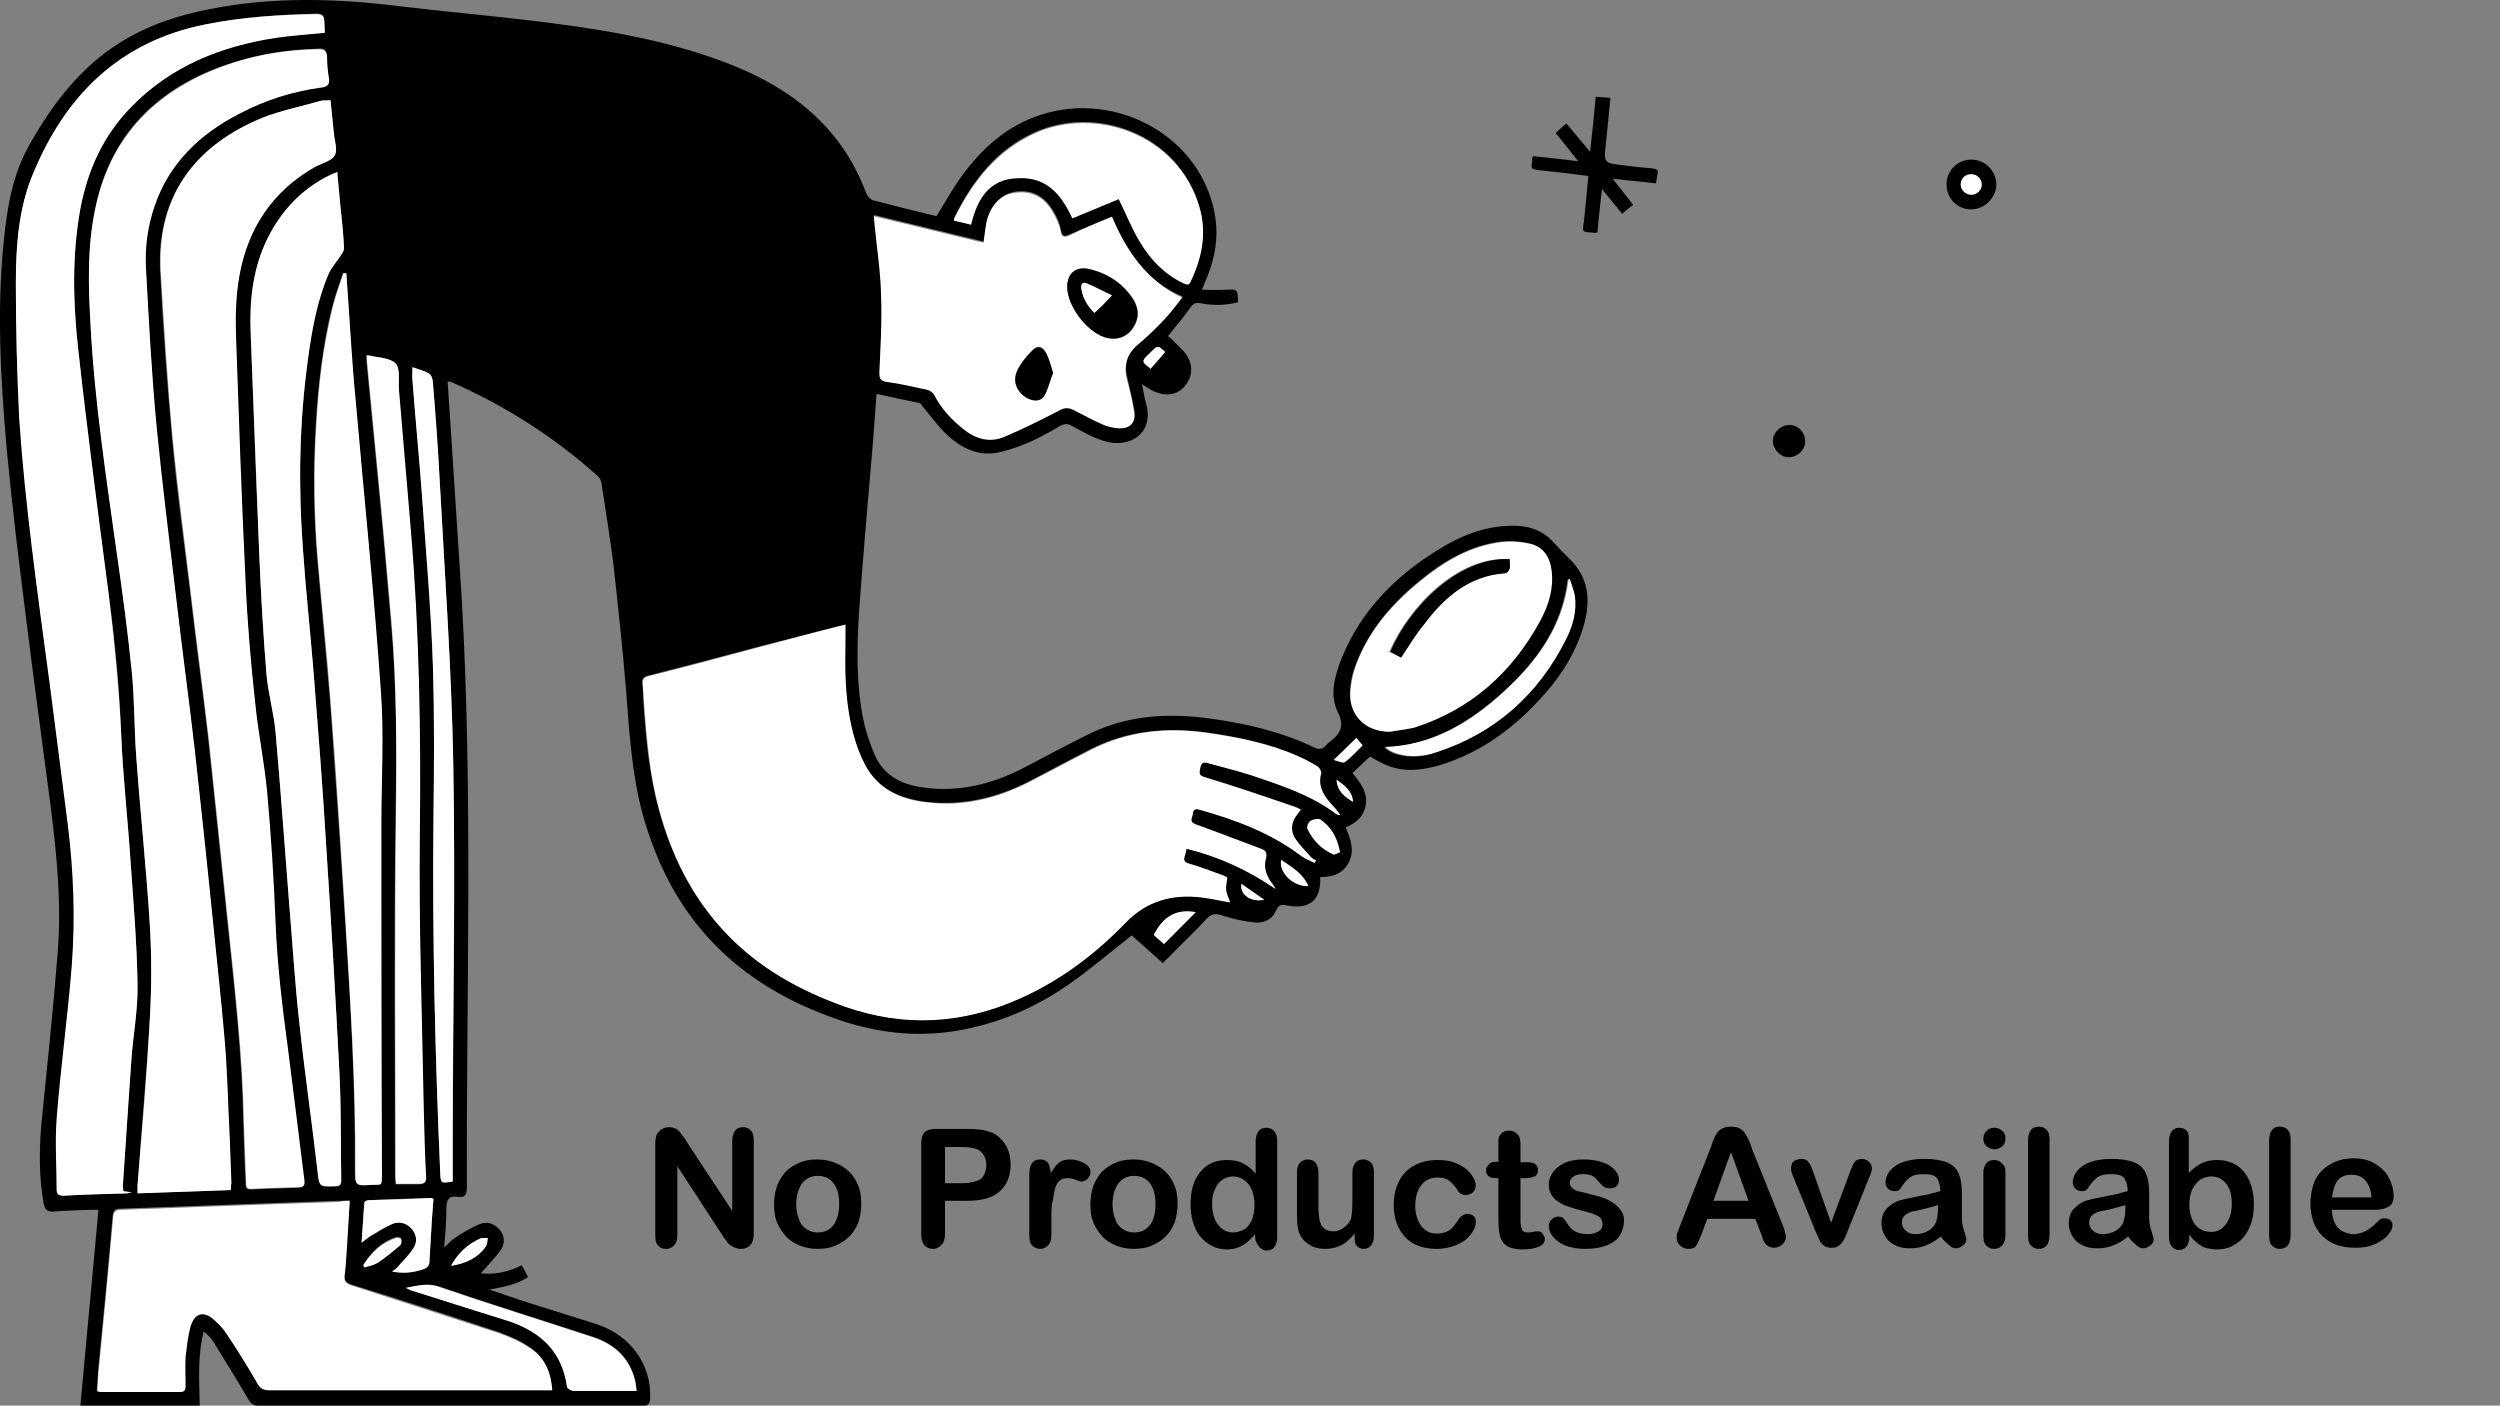 <?xml version="1.0" encoding="utf-8"?>
<!-- Generator: Adobe Illustrator 26.3.1, SVG Export Plug-In . SVG Version: 6.00 Build 0)  -->
<svg version="1.1" id="Layer_1" xmlns="http://www.w3.org/2000/svg" xmlns:xlink="http://www.w3.org/1999/xlink" x="0px" y="0px"
	 viewBox="0 0 441.8 248.4" style="enable-background:new 0 0 441.8 248.4;" xml:space="preserve">
<rect x="0" y="0" width="441.8" height="248.4" fill="#808080" stroke="none"/>
<style type="text/css">
	.st0{fill:#FFFFFF;}
</style>
<g id="a">
</g>
<g id="b">
	<g id="c">
		<g>
			<g>
				<path d="M79.1,67.4c0.2,3.1,0.4,6.1,0.6,9c0.6,9.8,1.3,19.6,1.9,29.5c2,34.6,0.8,69.3,0.9,104c0,1.4-0.5,1.8-1.7,1.6
					c-1.3-0.2-1.9,0.4-1.9,1.8c0,2.3-0.2,4.6-0.4,7.2c0.8-0.8,1.3-1.4,2-1.8c1.3-0.9,2.7-1.7,4.1-2.3c1.3-0.6,2.6-0.3,3.6,0.8
					s1.1,2.5,0.3,3.7c-1,1.4-2.3,2.7-3.5,4.1c2.4,0.3,4.8-0.2,7.2-1.4c0.4,0.7,0.8,1.4,1.1,2.1c-2.1,1.4-4.4,1.7-6.8,2.2
					c1.8,0.6,3.5,1.2,5.3,1.8c4.6,1.5,9.3,2.9,13.9,4.4c5.8,2,9.4,7.1,9.2,12.9c0,1.1-0.4,1.5-1.6,1.5c-17.4,0-34.8,0-52.2,0
					c-5.2,0-10.3-0.1-15.5-0.1c-0.9,0-1.3-0.4-1.7-1.1c-2-3.4-4.1-6.8-6.2-10.2c-0.4-0.7-1-1.2-1.7-1.8c-1.1,4.3-0.8,8.7-0.7,13.1
					H14.2c1.1-11.5,2.1-23,3.2-34.6c-0.5,0-1,0-1.4,0c-2.1,0.1-4.3,0.1-6.4,0.3c-1.2,0.1-1.7-0.3-1.9-1.5c-0.8-4.6-0.8-9.2-0.4-13.8
					c1-10.2,2.1-20.3,2.9-30.5c0.7-8.8-0.2-17.5-1.3-26.2c-1.5-11.5-3.1-23-4.5-34.5c-1.2-9.3-2.3-18.7-3.2-28.1
					C0.1,67-0.6,54.6,0.7,42.2c0.6-5.8,1.6-11.6,4.6-16.8c4-7,8.8-13.4,15.8-17.8c4.9-3.1,10.3-4.9,16-6c11.1-2.2,22.3-1.9,33.5-0.5
					c7.6,0.9,15.3,1.6,23,2.5C105.3,5,117,6.8,128.1,11c7.9,3,14.9,7.2,20.1,14.1c2.1,2.8,3.7,5.9,4.9,9.1c0.2,0.5,0.8,1.1,1.2,1.2
					c3.8,1,7.5,1.9,11.2,2.8c1.5-2.4,2.8-4.8,4.4-7c3.6-5,8.1-9,14-10.9c13.4-4.4,28.8,3.9,30.9,18.3c0.5,3.5-0.1,6.9-1.4,10.2
					c-0.3,0.7-0.6,1.4-1,2.4c1.5,0,2.8,0.1,4.1,0c2.2-0.1,2.2-0.2,2.3,2.2c-2.2,0.6-4.4,0.6-6.6,0.2c-0.8-0.2-1.3,0-1.8,0.7
					c-1.2,1.7-2.6,3.4-4,5.1c0.3,0.2,0.6,0.5,0.9,0.8c0.8,0.8,1.6,1.5,2.3,2.4c1.3,1.9,1.2,3.9-0.2,5.6c-1.3,1.6-3.3,1.9-5.4,1
					c-0.7-0.3-1.3-0.8-2.2-1.3c0.3,1.2,0.4,2.3,0.7,3.3c1.6,5.3-2.8,8.2-7.5,6.7c-2-0.6-3.8-1.7-5.7-2.7c-0.7-0.4-1.3-0.3-2,0.1
					c-3.2,1.9-6.5,3.6-10.2,4.5c-4.1,1.1-7.3-0.6-10.1-3.3c-1.4-1.4-2.6-3.1-3.9-4.6c-0.2-0.3-0.4-0.7-0.7-0.7
					c-2.4-0.5-4.9-1-7.5-1.6c-0.2,2.9-0.4,5.6-0.6,8.2c-0.8,9.2-1.6,18.5-2.3,27.8c-0.5,6.5-0.8,13,0.2,19.5
					c0.4,2.8,1.2,5.5,2.3,8.1c1.5,3.6,4.4,5.3,8.2,5.9c6.4,1,12.3-0.4,18-3.3c4.1-2.1,8.2-4.4,12.4-6.4c6.7-3.1,13.7-3.4,20.9-2.4
					c6.5,0.9,12.8,2.4,18.7,5.3c0.3,0.1,0.8,0,1.1-0.1c0.4-0.3,0.8-0.8,1.2-1.1c1.8-1.4,2.7-2.7,1.4-5.3c-1.5-3.1-0.5-6.4,0.7-9.5
					c3.4-8.3,9.3-14.3,16.8-19c4.1-2.6,8.5-4.4,13.5-4.4c2.8,0,5.2,0.8,7.1,2.9c1,1.1,2,2.1,3,3.1c3.2,3.2,3.6,7,2.5,11.2
					c-1.3,4.8-3.8,8.9-7,12.5c-5.1,5.8-11,10.3-18.5,12.6c-3.1,0.9-6.2,1.3-9.3,0.1c-1-0.4-2-1-3.1-1.6c-1,0.9-2,1.9-3.1,2.9
					c1.3,1.6,2.6,3.2,2.4,5.3c-0.2,2.2-1.6,3.5-3.6,4.3c0.9,2.1,1.6,4.1,0.6,6.1c-1,2.1-2.9,2.7-5.1,2.7c0.2,4-1.8,5.8-5.9,5
					c-1-0.2-1.4-0.1-1.9,0.9c-0.7,1.7-2.3,2.3-3.9,2.1c-1.9-0.2-3.7-0.6-5.5-1.2c-1.2-0.4-2-0.4-2.9,0.6c-2.1,2.3-4.4,4.4-6.6,6.7
					c-0.3,0.3-0.7,0.6-1.1,1.1c-1.9-1.7-3.8-3.4-5.5-4.9c-3.7,2.9-7.2,5.9-10.9,8.5c-5.4,3.8-11.3,6.5-17.7,7.9
					c-8,1.8-15.8,1.1-23.5-1.6c-8.4-2.9-15.9-7.2-22-13.6c-6.1-6.4-9.9-14-12.3-22.5c-2-7.4-2.4-14.9-3-22.5
					c-0.6-7.3-1.4-14.6-2.2-21.8c-0.6-4.8-1.4-9.6-2.1-14.3c-0.1-0.5-0.3-1-0.7-1.3c-7.8-7-16.5-12.5-26.1-16.7
					C79.7,67.5,79.5,67.5,79.1,67.4L79.1,67.4z M149.4,110.4c-0.5,0.1-0.8,0.2-1.2,0.2c-4.5,1.2-9,2.4-13.5,3.5
					c-6.7,1.8-13.5,3.6-20.2,5.3c-0.8,0.2-1.1,0.6-1,1.4c0.1,1.1,0.2,2.1,0.2,3.2c0.4,6.4,1,12.8,2.7,19c2.2,8.1,5.8,15.4,11.6,21.6
					c5.9,6.3,13.2,10.4,21.2,13.2c10.6,3.8,20.9,3.1,31.1-1.5c7.1-3.2,13.2-7.9,18.6-13.4c3.8-3.8,8.2-5.1,13.3-4.4
					c1.8,0.2,3.5,0.6,5.1,0.9c-0.2-0.7-0.6-1.4-0.7-2.1s0.1-1.5,0.2-2.3c-0.4-0.2-0.7-0.4-1.1-0.5c-1.8-0.6-3.6-1.3-5.5-1.9
					c-1-0.3-1.2-0.6-0.9-1.5c0.1-0.4,0.2-0.8,0.3-1.2c5.8,1.4,11,3.7,15.7,7.1c-0.1-0.5-0.4-0.8-0.7-1.1c-1-1.2-1.5-2.7-1-4.2
					c0.3-1.1,0-1.5-0.9-1.8c-3.8-1.4-7.6-2.9-11.5-4.3c-1.3-0.5-0.5-1.2-0.5-1.9c0-0.8,0.5-0.9,1.2-0.7c6.4,1.8,12.6,4.1,18,8.2
					c0.7,0.5,1.5,0.8,2.3,1.2l0.3-0.4c-0.3-0.2-0.7-0.4-0.9-0.6c-0.9-1.1-2-2.1-2.8-3.3c-0.9-1.4-0.7-2.8,0.3-4.2
					c0.2-0.3,0.4-0.5,0.7-0.9c-0.4-0.2-0.7-0.4-1.1-0.5c-5.3-1.8-10.5-3.6-15.8-5.2c-1.1-0.3-1-0.7-0.9-1.6c0.2-1,0.6-1.1,1.5-0.9
					c2.5,0.7,5,1.3,7.5,2.1c5.3,1.7,10.6,3.4,15.1,6.9c0.2,0.1,0.5,0.2,0.7,0.2c-0.5-0.9-1.2-1.6-1.9-2.3c-1.2-1.5-2.1-3.1-1.5-5.2
					c0.1-0.3-0.3-0.9-0.6-1.1c-1.1-0.6-2.2-1.2-3.4-1.8c-5.2-2.3-10.7-3.4-16.3-4.2c-7.1-0.9-13.8-0.3-20.2,2.9
					c-3.8,1.9-7.4,3.9-11.1,5.8c-5.7,2.9-11.6,4.3-18.1,3.6c-4.7-0.6-8.6-2.3-10.9-6.6c-0.9-1.7-1.6-3.6-2.1-5.5
					c-1.3-4.9-1.5-9.9-1.4-14.9C149.4,113.5,149.4,112.1,149.4,110.4L149.4,110.4z M21.8,210.5c0-0.4-0.1-0.6-0.1-0.9
					c0.5-7.4,0.9-14.8,1.5-22.2c0.3-4.5,1.2-9,1.1-13.5c-0.1-7.1-0.7-14.2-1.2-21.3c-0.5-7.7-1.4-15.4-1.7-23.2
					c-0.3-8.2-1.1-16.4-2.2-24.5c-1.9-14.5-3.8-28.9-5.4-43.4c-0.9-8.2-1.1-16.5,0.4-24.7c1.3-6.9,4.1-13,9-18
					c7-7.2,15.8-10.6,25.5-12.2c2.9-0.4,5.8-0.6,8.7-0.9c0-0.7-0.1-1.4-0.1-2.1c0-0.9-0.4-1.2-1.4-1.2C49.3,2.6,42.8,3,36.4,4.3
					C21.1,7.3,11.6,17,5.8,30.8c-2.5,6-2.9,12.6-3,19.1c0,8,0.2,16.1,0.7,24.2c0.5,7.5,1.3,15,2.2,22.5c0.9,8.2,2.1,16.3,3.2,24.4
					c1.1,8.3,2.2,16.6,3.2,24.9c1.1,8.1,1.3,16.3,0.7,24.5c-0.7,9.2-1.9,18.3-2.7,27.4c-0.3,4.1,0,8.3,0,12.4c0,0.8,0.3,1.1,1.2,1.1
					c3.7-0.2,7.4-0.3,11-0.4c0.3,0,0.6-0.1,1.1-0.2C23.3,210.8,21.8,210.5,21.8,210.5z M40.8,210.3c0-0.5,0-0.9,0-1.3
					c-0.1-2.7-0.2-5.4-0.3-8.1c-0.3-5.8-0.4-11.6-0.9-17.4c-0.6-7.1-1.4-14.1-2.1-21.2c-1-10.1-2-20.2-3.2-30.2
					c-1-8.7-2.2-17.4-3.2-26.1c-1.2-10.2-2.6-20.4-3.5-30.6c-0.9-9.4-1.3-18.8-1.9-28.2c-0.2-3.7,0.3-7.3,1.5-10.9
					c2.6-7.8,8.1-12.9,15.2-16.5c4.5-2.2,9.2-3.8,14.1-4.4c1.2-0.2,1.8-0.5,1.5-1.9c-0.2-1.2-0.3-2.4-0.3-3.6c0-1.1-0.4-1.4-1.5-1.3
					c-6.9,0.2-13.5,1.5-19.8,4.2C25.8,17.5,19.1,25.4,16.8,37c-1.4,6.7-1.1,13.5-0.8,20.3c0.8,13.7,2.9,27.2,4.7,40.8
					c1,6.9,1.9,13.7,2.6,20.6c0.5,5.1,0.4,10.2,0.8,15.2c0.8,9.9,1.8,19.9,2.4,29.8c0.3,5.3,0.3,10.6,0,15.9
					c-0.6,10-1.5,20-2.2,29.9c0,0.4,0,0.8,0,1.3C29.8,210.7,35.2,210.5,40.8,210.3L40.8,210.3z M58.4,17.7c-0.7,0.1-1.3,0-1.8,0.2
					c-3.5,1-7,1.6-10.3,3C35,25.5,27.6,34.1,28.3,48c0.5,9.8,1.2,19.6,2.1,29.4c0.8,9.1,2.1,18.2,3.2,27.3c1,8.7,2.2,17.3,3.2,26
					c1.2,11.1,2.3,22.2,3.5,33.3c1.2,11.5,2.5,23,2.7,34.5c0.1,3.5,0.2,7,0.4,10.5c0,0.7,0,1.3,1,1.2c2.8-0.1,5.6-0.2,8.3-0.3
					c0.9,0,1.1-0.4,1-1.2c-1-7.7-1.8-15.5-2.9-23.2c-1-7.4-1.8-14.8-2.2-22.3c-0.4-7.8-0.8-15.6-1.5-23.3
					c-0.5-5.2-1.5-10.4-2.1-15.6c-0.7-7.1-1.3-14.2-1.7-21.4c-0.7-14.6-1.2-29.2-1.7-43.7c-0.1-3.4,0-7,0.6-10.3
					c1.5-8.5,5.9-15.1,13.5-19.4c1.2-0.7,2.9-1,3.4-2s0-2.6-0.2-4C58.8,21.6,58.6,19.7,58.4,17.7L58.4,17.7z M61.8,212.2
					c-0.8,0-1.3,0-1.9,0c-4.8,0.2-9.5,0.3-14.2,0.5c-8.1,0.3-16.2,0.6-24.4,0.9c-1,0-1.3,0.3-1.4,1.3c-0.8,9.2-1.7,18.4-2.6,27.6
					c-0.1,1.1-0.1,2.2-0.2,3.2c0.3,0.1,0.4,0.1,0.5,0.1c4.8,0,9.5,0,14.2,0c0.8,0,0.9-0.4,0.9-1.1c0-1.7-0.1-3.4,0-5.1
					c0.1-1.7,0.3-3.4,0.8-5.1c0.7-2.6,2.4-3.1,4.4-1.3c0.8,0.7,1.5,1.5,2.1,2.4c1.8,2.9,3.7,5.8,5.4,8.7c0.5,0.9,1,1.2,2.1,1.2
					c16.2,0,32.3,0,48.5,0c0.5,0,0.9,0,1.5,0c-0.2-3.1-1.3-5.6-3.7-7.3c-1.7-1.2-3.7-2.1-5.7-2.8c-8.6-2.9-17.3-5.7-26-8.4
					c-0.9-0.3-1.4-0.7-1.3-1.7c0.2-1.6,0.3-3.2,0.4-4.8C61.4,217.9,61.6,215.2,61.8,212.2L61.8,212.2z M196.5,38.3
					c-2.6,1.1-5,2-7.4,3.1c-0.9,0.4-1.4,0.5-1.6-0.8c-0.2-1.1-0.7-2.2-1.3-3.2c-1.6-2.8-3.9-4-6.9-3.5c-2.4,0.4-4.3,2.4-4.9,5.3
					c-0.2,1.1-0.3,2.2-0.5,3.5c-6.5-1.6-12.9-3.1-19.4-4.7c0,0.5,0.1,0.8,0.1,1c0.4,4.3,1.1,8.6,1.2,12.9c0.1,4.6-0.1,9.2-0.3,13.7
					c0,1,0.1,1.5,1.3,1.7c2.4,0.3,4.8,0.9,7.2,1.4c0.5,0.1,1,0.5,1.2,0.9c1.2,2.4,3,4.3,5.1,6c2.2,1.7,4.7,2.5,7.3,1.4
					c3.3-1.4,6.4-2.9,9.6-4.6c1-0.5,1.7-0.6,2.7-0.1c1.6,0.9,3.1,1.8,4.8,2.4c1.1,0.4,2.3,0.8,3.4,0.8c1.8,0,2.7-1.1,2.4-2.9
					s-0.8-3.7-1.2-5.5c-0.7-2.6-0.2-4.7,2-6.5c1.7-1.4,3.3-3,4.8-4.6c1-1.1,1.9-2.3,2.9-3.6C202.5,49.7,199.1,44.4,196.5,38.3
					L196.5,38.3z M59.6,30.4c-0.7,0.3-1.2,0.5-1.6,0.7c-4.8,2.5-8.3,6.2-10.7,11c-2.6,5.3-3.3,10.9-3,16.7
					c0.5,12.9,0.9,25.8,1.5,38.7c0.3,7.2,0.7,14.4,1.3,21.7c0.3,3.4,1.3,6.8,1.6,10.3c0.9,10.1,1.6,20.1,2.4,30.2
					c0.6,7,1,14.1,1.8,21.1c1,8.7,2.2,17.4,3.2,26.1c0.3,2.9,0.3,2.9,3.1,2.8c0.9,0,1.2-0.3,1.1-1.2c-0.1-6.2,0-12.3-0.3-18.5
					c-0.7-13.7-1.5-27.4-2.4-41.1c-0.6-10.1-1.4-20.1-2.2-30.2c-0.6-7.3-1.4-14.7-1.9-22c-0.8-11-0.6-22.1,0.9-33
					c0.7-5.2,1.6-10.4,3.7-15.3c0.5-1.2,1.5-2.2,2.2-3.3c0.2-0.4,0.6-0.8,0.5-1.2c-0.1-1.7-0.2-3.3-0.4-5
					C60.1,36.1,59.8,33.4,59.6,30.4L59.6,30.4z M61.2,48.3l-0.6-0.1c-0.6,2-1.4,4-1.9,6C57,61,56.2,68,55.8,75
					c-0.5,8.1-0.4,16.2,0.3,24.2c0.7,8.1,1.5,16.3,2.2,24.4c0.9,12.7,1.8,25.3,2.6,38c1,15,1.9,30,1.8,45c0,2.9,0,2.9,2.8,2.7
					c1.9-0.1,1.9,0.3,1.9-2c0-20.6-0.1-41.2-0.1-61.9c0-7.8,0.5-15.7-0.1-23.5C66,104.6,64.3,87.3,62.7,70c-0.2-2.9-0.5-5.8-0.7-8.7
					C61.8,57,61.5,52.6,61.2,48.3L61.2,48.3z M245.7,129.3c1.4-0.2,2.8-0.3,4.1-0.8c10-3.2,17.3-9.7,22.3-18.9
					c1.5-2.7,2.4-5.7,2-8.9c-0.3-2.4-1.5-4.2-3.9-4.7c-1.8-0.4-3.8-0.5-5.6-0.2c-5.2,0.8-9.7,3.5-13.7,6.8
					c-5.2,4.3-9.5,9.3-11.7,15.9c-0.3,1-0.5,2.1-0.6,3.1C238.1,126.3,241.3,129.3,245.7,129.3L245.7,129.3z M64.8,62.8
					c0,0.5,0,1,0,1.5c0.7,7.2,1.4,14.5,2.1,21.7c0.8,8.1,1.5,16.1,2.2,24.2c1,11.1,1,22.1,0.8,33.2c-0.3,21.5-0.1,43-0.1,64.6
					c0,0.4,0.1,0.9,0.1,1.3c1.5,0,2.8,0,4.1,0c1,0,1.2-0.4,1.2-1.3c-0.2-3.9-0.4-7.7-0.4-11.5c-0.3-16.4-0.8-32.9-0.7-49.3
					c0.2-17.9-0.1-35.7-1.6-53.5c-0.7-8.3-1.4-16.5-2.1-24.8c-0.1-1.6,0.2-3.7-0.6-4.6c-1-1-3.1-1-4.7-1.4
					C65.1,62.8,65,62.8,64.8,62.8L64.8,62.8z M171.6,39.7c1.1-4.5,3.2-8,8.3-8.4c5-0.3,7.7,2.9,9.6,7.1l8.2-3.4
					c1.3,2.6,2.3,5.2,3.7,7.5c1.9,3.2,4.4,5.8,7.8,7.4c0.5,0.2,0.9,0.4,1.2-0.3c2-4.2,2.8-8.4,1.6-13c-3.8-13.1-18.5-18.1-29.2-13.2
					c-6.7,3-10.9,8.5-14.1,14.9c-0.1,0.1,0,0.3-0.1,0.5L171.6,39.7L171.6,39.7z M80,208.8c0-2.7,0-5.4,0-8.1
					c0.1-21.9,0.5-43.8,0.1-65.7c-0.3-16.7-1.5-33.4-2.4-50.1c-0.3-5.8-0.8-11.5-1.2-17.3c0-0.6-0.3-1.3-0.7-1.6
					c-0.8-0.5-1.8-0.7-2.9-1.1c0,0.9-0.1,1.7,0,2.4c0.6,6.9,1.2,13.7,1.7,20.6c0.7,9.9,1.5,19.7,1.9,29.6c0.3,9.3,0.2,18.6,0.1,28
					c-0.2,20.6,0.3,41.2,1.2,61.9C77.9,209.2,77.9,209.2,80,208.8L80,208.8z M71.7,227.6c0.4,0.2,0.6,0.3,0.8,0.3
					c5.5,1.8,11,3.6,16.5,5.2c6.1,1.8,10.3,5.3,11.2,11.9c0,0.3,0.7,0.7,1.1,0.7c2.2,0.1,4.4,0,6.6,0c1.5,0,3,0,4.6,0
					c-0.1-0.8-0.1-1.4-0.3-1.9c-1-4-3.7-6.4-7.5-7.6c-9.1-3-18.2-5.8-27.2-8.9C75.5,226.7,73.8,227.2,71.7,227.6L71.7,227.6z
					 M277.4,102.3l-0.4,0.2c-1,8.3-5.5,14.5-11.5,19.9c-5.9,5.3-12.5,9.3-20.9,9.7c0.6,0.5,1.3,0.9,1.9,1.1c2.4,0.8,4.9,0.6,7.2-0.2
					c10.5-3.4,18-10.2,22.9-20c1.2-2.4,1.9-5,1.5-7.7C278.1,104.2,277.7,103.3,277.4,102.3L277.4,102.3z M76.6,211.9
					c-0.2-0.1-0.3-0.2-0.3-0.2c-3.7,0.1-7.4,0.2-11.2,0.4c-0.2,0-0.6,0.3-0.7,0.4c-0.2,2.2-0.3,4.4-0.5,7.1c0.7-0.5,1-0.8,1.3-1
					c1.4-0.8,2.7-1.6,4.1-2.3c1.2-0.5,2.5-0.2,3.4,0.8s1.2,2.3,0.4,3.4c-0.8,1.3-2,2.4-3,3.6c-0.2,0.2-0.6,0.4-0.8,0.6
					c1.9,0.4,3.7,0.2,5.5-0.4c0.8-0.3,1.1-0.7,1.1-1.5c0.1-2.4,0.3-4.7,0.4-7C76.4,214.4,76.5,213.1,76.6,211.9L76.6,211.9z
					 M236.8,150.6c-0.5-2.6-1.6-4.5-3.6-5.8c-0.4-0.2-1.3,0-1.7,0.3c-0.4,0.2-0.7,1.1-0.5,1.4c1,2,2.5,3.6,4.6,4.5
					C235.9,151.1,236.4,150.7,236.8,150.6z M211.3,161.2c-3.4-0.6-5.7,0.7-7.4,4.1l1.8,1.6L211.3,161.2z M64.2,223.5l0.2,0.3
					c0.8-0.3,1.7-0.4,2.3-0.8c1.4-0.9,2.7-2,4-3.1c0.2-0.2,0.2-0.7,0.2-1.1c0-0.1-0.6-0.3-0.9-0.2C67.3,219.5,65.6,221.3,64.2,223.5
					L64.2,223.5z M79.7,223.7c2.5-0.4,4.7-1.4,6.2-3.5c0.3-0.4,0.2-0.9,0.3-1.4c-0.5,0-1-0.1-1.4,0.1
					C82.6,219.9,80.9,221.5,79.7,223.7L79.7,223.7z M235.7,134.3c0.8,0.2,1.7,0.6,2,0.4c1.1-0.8,2.1-1.9,3.1-2.9l-1.1-1.3
					C238.4,131.7,237.3,132.9,235.7,134.3L235.7,134.3z M231.2,156.5c-1-2.2-2.9-3.3-4.8-4.6C226,154.3,228.6,156.7,231.2,156.5z
					 M205.9,62.2c-1.6-1.4-1.3-1.2-3.4,0.9c-1.2,1.2,0.5,1.6,0.8,2.1C204.2,64.3,205,63.3,205.9,62.2L205.9,62.2z M219.4,156.2
					c-0.3,1.8,1.8,3.3,4,2.8L219.4,156.2z M236.2,137.8c0.1,1.9,1.4,2.9,2.9,3.9C239,139.8,237.6,138.8,236.2,137.8z"/>
				<path d="M270.9,27.6c2.6,0.3,5.1,0.5,8,0.9c-1.4-1.8-2.6-3.3-4-5l1.9-1.7c1.3,1.6,2.6,3.1,4.2,5c0.4-3.4,0.7-6.4,1-9.7l2.6,0.2
					c-0.3,2.8-0.5,5.4-0.8,8c-0.4,3.5-0.4,3.5,3,3.9c1.6,0.2,3.1,0.4,4.7,0.5c1.6,0.2,1.6,0.2,1.3,1.8c0,0.2-0.1,0.5-0.2,0.9
					c-2.4-0.3-4.8-0.5-7.6-0.8c1.3,1.7,2.5,3.1,3.6,4.6c-0.7,0.5-1.3,1-1.9,1.6c-1.2-1.4-2.3-2.8-3.6-4.4c-0.3,2.7-0.6,5.2-0.8,7.7
					c-0.3,0-0.6,0.1-0.9,0c-1.8-0.1-1.8-0.1-1.5-1.9c0.3-2.6,0.5-5.3,0.8-8.1c-1.6-0.2-3.2-0.4-4.8-0.6c-1.2-0.1-2.5-0.3-3.7-0.4
					c-1.6-0.2-1.7-0.2-1.4-1.8C270.7,28.2,270.8,27.9,270.9,27.6L270.9,27.6z"/>
				<path d="M348.3,37c-2.4,0-4.4-2-4.3-4.5c0-2.4,2-4.3,4.4-4.3s4.4,2,4.4,4.5C352.7,35,350.7,37,348.3,37L348.3,37z M350.2,32.6
					c0-1-0.8-1.8-1.8-1.8s-1.9,0.8-1.9,1.8s0.9,1.9,1.9,1.8C349.4,34.4,350.2,33.6,350.2,32.6L350.2,32.6z"/>
				<path d="M319,78c0,1.6-1.4,2.8-2.9,2.8s-2.8-1.4-2.8-2.9s1.4-2.8,2.9-2.8C317.8,75.1,319,76.4,319,78L319,78z"/>
				<path class="st0" d="M149.4,110.4c0,1.6,0,3,0,4.4c-0.1,5,0.1,10,1.4,14.9c0.5,1.9,1.2,3.8,2.1,5.5c2.3,4.3,6.2,6.1,10.9,6.6
					c6.4,0.8,12.4-0.7,18.1-3.6c3.7-1.9,7.4-3.9,11.1-5.8c6.4-3.2,13.2-3.9,20.2-2.9c5.6,0.8,11.1,1.9,16.3,4.2
					c1.2,0.5,2.3,1.1,3.4,1.8c0.3,0.2,0.6,0.8,0.6,1.1c-0.6,2.1,0.2,3.7,1.5,5.2c0.6,0.7,1.3,1.4,1.9,2.3c-0.2-0.1-0.5-0.1-0.7-0.2
					c-4.5-3.4-9.8-5.1-15.1-6.9c-2.5-0.8-5-1.4-7.5-2.1c-0.9-0.3-1.3-0.2-1.5,0.9c-0.2,0.9-0.2,1.3,0.9,1.6
					c5.3,1.6,10.6,3.4,15.8,5.2c0.3,0.1,0.7,0.3,1.1,0.5c-0.3,0.4-0.5,0.6-0.7,0.9c-1,1.3-1.2,2.8-0.3,4.2c0.8,1.2,1.8,2.2,2.8,3.3
					c0.2,0.3,0.6,0.4,0.9,0.6l-0.3,0.4c-0.8-0.4-1.6-0.7-2.3-1.2c-5.4-4.1-11.6-6.4-18-8.2c-0.7-0.2-1.1-0.1-1.2,0.7
					c0,0.6-0.8,1.4,0.5,1.9c3.9,1.4,7.7,2.9,11.5,4.3c0.9,0.3,1.2,0.7,0.9,1.8c-0.4,1.5,0.1,2.9,1,4.2c0.2,0.3,0.5,0.6,0.7,1.1
					c-4.8-3.3-10-5.7-15.7-7.1c-0.1,0.5-0.2,0.9-0.3,1.2c-0.3,0.9-0.1,1.2,0.9,1.5c1.9,0.5,3.6,1.2,5.5,1.9c0.4,0.1,0.8,0.3,1.1,0.5
					c-0.1,0.8-0.3,1.6-0.2,2.3s0.5,1.4,0.7,2.1c-1.7-0.3-3.4-0.7-5.1-0.9c-5.1-0.6-9.6,0.6-13.3,4.4c-5.4,5.6-11.5,10.2-18.6,13.4
					c-10.2,4.6-20.5,5.2-31.1,1.5c-8.1-2.9-15.3-6.9-21.2-13.2c-5.8-6.2-9.4-13.5-11.6-21.6c-1.7-6.2-2.2-12.6-2.7-19
					c-0.1-1.1-0.1-2.1-0.2-3.2c-0.1-0.8,0.2-1.2,1-1.4c6.8-1.7,13.5-3.5,20.2-5.3c4.5-1.2,9-2.4,13.5-3.5
					C148.6,110.6,148.9,110.5,149.4,110.4L149.4,110.4z"/>
				<path class="st0" d="M21.8,210.5l1.5,0.2c-0.5,0.1-0.8,0.2-1.1,0.2c-3.7,0.1-7.4,0.2-11,0.4c-0.9,0-1.2-0.3-1.2-1.1
					c0-4.1-0.3-8.3,0-12.4c0.7-9.2,2-18.3,2.7-27.4c0.6-8.2,0.3-16.3-0.7-24.5c-1.1-8.3-2.1-16.6-3.2-24.9
					c-1.1-8.1-2.2-16.3-3.2-24.4c-0.9-7.5-1.7-15-2.2-22.5C3,66,2.8,57.9,2.8,49.8c0-6.5,0.5-13,3-19C11.5,16.9,21.1,7.3,36.4,4.3
					c6.5-1.3,13-1.7,19.5-1.8c0.9,0,1.4,0.3,1.4,1.2c0,0.7,0.1,1.4,0.1,2.1c-3,0.3-5.9,0.5-8.7,0.9c-9.7,1.5-18.5,5-25.5,12.2
					c-4.9,5-7.7,11.1-9,18c-1.5,8.2-1.3,16.5-0.4,24.7c1.6,14.5,3.5,28.9,5.4,43.4c1,8.2,1.8,16.3,2.2,24.5
					c0.3,7.7,1.2,15.4,1.7,23.2c0.5,7.1,1.1,14.2,1.2,21.3c0.1,4.5-0.8,9-1.1,13.5c-0.5,7.4-1,14.8-1.5,22.2
					C21.7,209.9,21.8,210.2,21.8,210.5L21.8,210.5z"/>
				<path class="st0" d="M40.8,210.3c-5.6,0.2-11,0.4-16.5,0.6c0-0.5,0-0.9,0-1.3c0.8-10,1.7-19.9,2.2-29.9c0.3-5.3,0.3-10.6,0-15.9
					c-0.6-9.9-1.7-19.9-2.4-29.8c-0.4-5.1-0.3-10.2-0.8-15.2c-0.7-6.9-1.6-13.8-2.6-20.6c-1.9-13.6-4-27.1-4.7-40.8
					c-0.4-6.8-0.6-13.6,0.8-20.3c2.3-11.5,9.1-19.5,19.7-24.2c6.3-2.8,12.9-4.1,19.8-4.2c1,0,1.4,0.3,1.5,1.3c0,1.2,0.1,2.4,0.3,3.6
					c0.3,1.4-0.3,1.8-1.5,1.9c-5,0.7-9.7,2.2-14.1,4.5c-7.1,3.6-12.6,8.8-15.2,16.5c-1.2,3.5-1.7,7.2-1.5,10.9
					c0.5,9.4,1,18.8,1.9,28.2c1,10.2,2.3,20.4,3.5,30.6c1,8.7,2.2,17.4,3.2,26.1c1.1,10.1,2.2,20.2,3.2,30.2
					c0.7,7.1,1.5,14.1,2.1,21.2c0.5,5.8,0.6,11.6,0.9,17.4c0.1,2.7,0.2,5.4,0.3,8.1C40.8,209.4,40.8,209.7,40.8,210.3L40.8,210.3z"
					/>
				<path class="st0" d="M58.4,17.7c0.2,2,0.4,3.8,0.6,5.7c0.1,1.4,0.7,3,0.2,4s-2.2,1.4-3.4,2c-7.6,4.3-12,10.9-13.5,19.4
					c-0.6,3.4-0.7,6.9-0.6,10.3c0.5,14.6,1,29.2,1.7,43.7c0.3,7.1,0.9,14.2,1.7,21.4c0.5,5.2,1.6,10.4,2.1,15.6
					c0.7,7.8,1.2,15.5,1.5,23.3c0.3,7.5,1.2,14.9,2.2,22.3c1,7.7,1.9,15.4,2.9,23.2c0.1,0.8-0.1,1.2-1,1.2c-2.8,0.1-5.6,0.1-8.3,0.3
					c-1,0.1-1-0.6-1-1.2c-0.1-3.5-0.3-7-0.4-10.5c-0.2-11.6-1.5-23-2.7-34.5c-1.2-11.1-2.3-22.2-3.5-33.3c-1-8.7-2.2-17.3-3.2-26
					c-1.1-9.1-2.3-18.2-3.2-27.3c-0.9-9.8-1.5-19.6-2.1-29.4c-0.7-13.8,6.7-22.5,18-27.1c3.3-1.3,6.9-2,10.3-3
					C57.2,17.7,57.8,17.8,58.4,17.7L58.4,17.7z"/>
				<path class="st0" d="M61.8,212.2c-0.2,2.9-0.3,5.7-0.5,8.5c-0.1,1.6-0.2,3.2-0.4,4.8c-0.1,1,0.4,1.4,1.3,1.7
					c8.7,2.8,17.3,5.6,26,8.4c2,0.7,4,1.6,5.7,2.8c2.4,1.6,3.5,4.2,3.7,7.3c-0.6,0-1.1,0-1.5,0c-16.2,0-32.3,0-48.5,0
					c-1,0-1.6-0.3-2.1-1.2c-1.7-3-3.5-5.9-5.4-8.7c-0.6-0.9-1.3-1.7-2.1-2.4c-2-1.9-3.7-1.4-4.4,1.3c-0.4,1.6-0.6,3.4-0.8,5.1
					c-0.1,1.7,0,3.4,0,5.1c0,0.6-0.1,1.1-0.9,1.1c-4.8,0-9.5,0-14.2,0c-0.1,0-0.2-0.1-0.5-0.1c0.1-1.1,0.1-2.1,0.2-3.2
					c0.9-9.2,1.8-18.4,2.6-27.6c0.1-1,0.5-1.3,1.4-1.3c8.1-0.3,16.3-0.6,24.4-0.9c4.8-0.2,9.5-0.3,14.2-0.5
					C60.5,212.2,61,212.2,61.8,212.2L61.8,212.2z"/>
				<path class="st0" d="M196.5,38.3c2.6,6.1,6.1,11.3,12.4,14.3c-1,1.3-1.9,2.5-2.9,3.6c-1.5,1.6-3.1,3.2-4.8,4.6
					c-2.2,1.8-2.7,3.9-2,6.5c0.5,1.8,0.9,3.6,1.2,5.5c0.3,1.8-0.6,2.9-2.4,2.9c-1.1,0-2.4-0.3-3.4-0.8c-1.6-0.7-3.2-1.6-4.8-2.4
					c-1-0.5-1.7-0.5-2.7,0.1c-3.1,1.6-6.3,3.2-9.6,4.6c-2.6,1.1-5.1,0.4-7.3-1.4c-2.1-1.7-3.9-3.6-5.1-6c-0.2-0.4-0.8-0.8-1.2-0.9
					c-2.4-0.5-4.8-1.1-7.2-1.4c-1.2-0.2-1.3-0.7-1.3-1.7c0.2-4.6,0.5-9.2,0.3-13.7c-0.1-4.3-0.8-8.6-1.2-12.9c0-0.2,0-0.5-0.1-1
					c6.5,1.6,12.9,3.1,19.4,4.7c0.2-1.3,0.3-2.4,0.5-3.5c0.6-2.9,2.5-5,4.9-5.3c3-0.5,5.4,0.7,6.9,3.5c0.6,1,1.1,2.1,1.3,3.2
					c0.2,1.2,0.7,1.2,1.6,0.8C191.4,40.4,193.9,39.4,196.5,38.3L196.5,38.3z M188.6,50.7c0,3.3,3.4,7.8,6.7,8.9
					c2.3,0.8,4.4-0.2,5.4-2.4c0.7-1.6,0.4-3.1-0.5-4.5c-1.9-2.8-4.6-4.5-7.9-5.2C190,47.1,188.6,48.5,188.6,50.7z M186.1,65.9
					c-0.4-1.3-0.7-2.5-1.2-3.5c-0.6-1.2-1.5-1.5-2.4-0.6c-1.1,1.1-2.2,2.4-2.8,3.8c-0.9,1.9,0.1,3.8,2.1,4.8
					c1.2,0.6,2.3,0.4,2.9-0.8S185.6,67.1,186.1,65.9L186.1,65.9z"/>
				<path class="st0" d="M59.6,30.4c0.3,3,0.5,5.7,0.8,8.4c0.2,1.7,0.3,3.3,0.4,5c0,0.4-0.3,0.9-0.5,1.2c-0.7,1.1-1.6,2.1-2.2,3.3
					c-2.1,4.9-3,10.1-3.7,15.3c-1.5,11-1.7,22-0.9,33c0.5,7.3,1.3,14.7,1.9,22c0.8,10.1,1.6,20.1,2.2,30.2
					c0.9,13.7,1.7,27.4,2.4,41.1c0.3,6.1,0.2,12.3,0.3,18.5c0,0.9-0.2,1.2-1.1,1.2c-2.8,0.1-2.8,0.1-3.1-2.8
					c-1-8.7-2.3-17.4-3.2-26.1c-0.8-7-1.2-14.1-1.8-21.1c-0.8-10.1-1.5-20.1-2.4-30.2c-0.3-3.4-1.3-6.8-1.6-10.2
					c-0.6-7.2-1-14.4-1.3-21.7c-0.5-12.9-1-25.8-1.5-38.7c-0.2-5.8,0.4-11.5,3-16.7c2.4-4.8,5.9-8.6,10.7-11
					C58.4,30.9,58.9,30.7,59.6,30.4L59.6,30.4z"/>
				<path class="st0" d="M61.2,48.3c0.3,4.4,0.6,8.8,0.9,13.1c0.2,2.9,0.4,5.8,0.7,8.7c1.5,17.3,3.3,34.6,4.5,51.9
					c0.6,7.8,0.1,15.6,0.1,23.5c0,20.6,0,41.2,0.1,61.9c0,2.4,0,1.9-1.9,2c-2.8,0.2-2.8,0.1-2.8-2.7c0.1-15-0.9-30-1.8-45
					c-0.8-12.7-1.6-25.4-2.6-38c-0.6-8.2-1.5-16.3-2.2-24.4s-0.8-16.2-0.3-24.2c0.4-7,1.2-14,2.9-20.8c0.5-2,1.2-4,1.9-6L61.2,48.3
					L61.2,48.3z"/>
				<path class="st0" d="M245.7,129.3c-4.4,0.1-7.6-3-7-7.6c0.1-1.1,0.3-2.1,0.6-3.1c2.1-6.6,6.4-11.6,11.7-15.9
					c4-3.3,8.5-6,13.7-6.8c1.8-0.3,3.8-0.2,5.6,0.2c2.4,0.5,3.6,2.3,3.9,4.7c0.4,3.2-0.5,6.1-2,8.9c-5,9.2-12.3,15.7-22.3,18.9
					C248.5,128.9,247.1,129,245.7,129.3L245.7,129.3z M247.6,116.2c1.4-2,2.5-4,3.9-5.9c3.7-4.8,8-8.6,14.4-9c0.3,0,0.6-0.5,0.7-0.8
					c0.1-0.6,0-1.2,0-1.7c-9.1-0.5-17.7,8.5-21.1,16.4C246.3,115.5,247,115.8,247.6,116.2L247.6,116.2z"/>
				<path class="st0" d="M64.8,62.8c0.2,0,0.3,0,0.4,0c1.6,0.4,3.7,0.4,4.7,1.4c0.9,0.9,0.5,3,0.6,4.6c0.7,8.3,1.4,16.5,2.1,24.8
					c1.5,17.8,1.8,35.6,1.6,53.5c-0.2,16.4,0.4,32.9,0.7,49.3c0.1,3.9,0.2,7.7,0.4,11.5c0.1,0.9-0.2,1.3-1.2,1.3c-1.3,0-2.6,0-4.1,0
					c0-0.4-0.1-0.8-0.1-1.3c0-21.5-0.2-43,0.1-64.6c0.1-11.1,0.1-22.2-0.8-33.2C68.5,102,67.8,94,67,85.9
					c-0.7-7.2-1.4-14.5-2.1-21.7C64.8,63.8,64.8,63.3,64.8,62.8L64.8,62.8z"/>
				<path class="st0" d="M171.6,39.7l-3-0.7c0-0.2,0-0.4,0.1-0.5c3.2-6.4,7.4-11.8,14.1-14.9c10.7-4.9,25.5,0.1,29.2,13.2
					c1.3,4.5,0.4,8.8-1.6,13c-0.3,0.7-0.7,0.5-1.2,0.3c-3.4-1.6-5.9-4.2-7.8-7.4c-1.4-2.3-2.4-4.9-3.7-7.5l-8.2,3.4
					c-1.9-4.2-4.6-7.4-9.6-7.1C174.8,31.6,172.7,35.1,171.6,39.7L171.6,39.7z"/>
				<path class="st0" d="M80,208.8c-2.1,0.3-2.1,0.3-2.2-1.5c-0.9-20.6-1.4-41.2-1.2-61.8c0.1-9.3,0.2-18.7-0.1-28
					c-0.3-9.9-1.2-19.7-1.9-29.6c-0.5-6.9-1.2-13.7-1.7-20.6c-0.1-0.8,0-1.5,0-2.4c1.1,0.4,2,0.6,2.9,1.1c0.4,0.2,0.7,1,0.7,1.6
					c0.5,5.8,0.9,11.5,1.2,17.3c0.9,16.7,2.1,33.4,2.4,50.1c0.4,21.9-0.1,43.8-0.1,65.7C80,203.4,80,206.1,80,208.8L80,208.8z"/>
				<path class="st0" d="M71.7,227.6c2.1-0.4,3.8-0.9,5.8-0.2c9,3.1,18.1,5.9,27.2,8.9c3.7,1.2,6.5,3.6,7.5,7.6
					c0.1,0.6,0.2,1.1,0.3,1.9c-1.7,0-3.1,0-4.6,0c-2.2,0-4.4,0-6.6,0c-0.4,0-1-0.4-1.1-0.7c-0.9-6.6-5.1-10.1-11.2-11.9
					c-5.5-1.7-11-3.5-16.5-5.2C72.3,227.9,72.2,227.8,71.7,227.6L71.7,227.6z"/>
				<path class="st0" d="M277.4,102.3c0.3,1,0.7,1.9,0.9,2.9c0.4,2.7-0.3,5.3-1.5,7.7c-4.9,9.8-12.5,16.6-22.9,20
					c-2.3,0.8-4.8,1-7.2,0.2c-0.7-0.2-1.3-0.6-1.9-1.1c8.4-0.3,15-4.3,20.9-9.7c5.9-5.4,10.5-11.6,11.5-19.9L277.4,102.3
					L277.4,102.3z"/>
				<path class="st0" d="M76.6,211.9c-0.1,1.2-0.2,2.6-0.3,3.9c-0.1,2.4-0.3,4.7-0.4,7c0,0.8-0.3,1.2-1.1,1.5
					c-1.8,0.6-3.5,0.8-5.5,0.4c0.3-0.2,0.6-0.4,0.8-0.6c1-1.2,2.2-2.2,3-3.6c0.7-1.1,0.5-2.4-0.4-3.4s-2.2-1.3-3.4-0.8
					c-1.4,0.6-2.8,1.5-4.1,2.3c-0.3,0.2-0.6,0.5-1.3,1c0.2-2.6,0.3-4.9,0.5-7.1c0-0.2,0.4-0.4,0.7-0.4c3.7-0.1,7.4-0.2,11.2-0.4
					C76.3,211.7,76.4,211.8,76.6,211.9L76.6,211.9z"/>
				<path class="st0" d="M236.8,150.6c-0.4,0.1-0.9,0.5-1.1,0.4c-2.1-0.9-3.6-2.4-4.6-4.5c-0.2-0.3,0.2-1.2,0.5-1.4
					c0.5-0.3,1.3-0.5,1.7-0.3C235.2,146.1,236.3,147.9,236.8,150.6z"/>
				<path class="st0" d="M211.3,161.2l-5.6,5.6l-1.8-1.6C205.6,161.9,207.9,160.6,211.3,161.2z"/>
				<path class="st0" d="M64.2,223.6c1.4-2.2,3.2-4,5.8-4.8c0.3-0.1,0.8,0.1,0.9,0.2c0.1,0.3,0.1,0.9-0.2,1.1
					c-1.3,1.1-2.6,2.2-4,3.1c-0.7,0.4-1.6,0.6-2.3,0.8L64.2,223.6L64.2,223.6z"/>
				<path class="st0" d="M79.7,223.7c1.2-2.2,2.9-3.8,5.1-4.8c0.4-0.2,1-0.1,1.4-0.1c-0.1,0.5-0.1,1-0.3,1.4
					C84.5,222.3,82.3,223.3,79.7,223.7L79.7,223.7z"/>
				<path class="st0" d="M235.7,134.3c1.5-1.5,2.7-2.6,4-3.9l1.1,1.3c-1.1,1-2,2.1-3.1,2.9C237.4,135,236.6,134.5,235.7,134.3
					L235.7,134.3z"/>
				<path class="st0" d="M231.2,156.6c-2.6,0.1-5.2-2.3-4.8-4.6C228.2,153.2,230.2,154.3,231.2,156.6z"/>
				<path class="st0" d="M205.9,62.2c-0.9,1.1-1.8,2-2.6,3c-0.2-0.6-2-1-0.8-2.1C204.7,61,204.4,60.8,205.9,62.2L205.9,62.2z"/>
				<path class="st0" d="M219.4,156.2l4,2.8C221.1,159.5,219,158.1,219.4,156.2z"/>
				<path class="st0" d="M236.2,137.8c1.4,1,2.8,2,2.9,3.9C237.6,140.8,236.3,139.8,236.2,137.8z"/>
				<path class="st0" d="M350.2,32.6c0,1-0.8,1.8-1.8,1.8s-1.9-0.8-1.9-1.8s0.8-1.9,1.9-1.8C349.4,30.8,350.2,31.6,350.2,32.6
					L350.2,32.6z"/>
				<path d="M188.6,50.7c0-2.3,1.4-3.6,3.6-3.2c3.3,0.7,6,2.4,7.9,5.2c0.9,1.4,1.3,2.9,0.5,4.5c-1,2.2-3.1,3.1-5.4,2.4
					C191.9,58.5,188.6,54,188.6,50.7z M196.5,52.2c-1.4-0.7-2.9-1.5-4.4-2.1c-0.9-0.4-1.1,0.2-1,1c0.3,1.8,1.3,3.2,2.3,4.2
					C194.5,54.3,195.4,53.4,196.5,52.2z"/>
				<path d="M186.1,65.9c-0.5,1.2-0.8,2.6-1.4,3.8c-0.6,1.2-1.7,1.3-2.9,0.8c-1.9-0.9-2.9-2.8-2.1-4.8c0.6-1.4,1.7-2.7,2.8-3.8
					c0.9-0.9,1.8-0.6,2.4,0.6C185.4,63.4,185.7,64.6,186.1,65.9L186.1,65.9z"/>
				<path d="M247.6,116.2c-0.7-0.3-1.3-0.7-1.9-1c3.3-7.8,12-16.8,21.1-16.4c0,0.6,0.1,1.2,0,1.7c-0.1,0.3-0.5,0.8-0.7,0.8
					c-6.4,0.4-10.8,4.2-14.4,9C250.2,112.1,249,114.1,247.6,116.2L247.6,116.2z"/>
				<path class="st0" d="M196.5,52.2c-1.1,1.2-2,2.1-3.1,3.1c-1-1-2-2.4-2.3-4.2c-0.1-0.8,0.1-1.4,1-1
					C193.7,50.8,195.2,51.6,196.5,52.2z"/>
				<g>
					<path d="M121.3,201.7l8.1,12.3v-12.4c0-0.8,0.2-1.4,0.5-1.8c0.3-0.4,0.8-0.6,1.4-0.6c0.6,0,1.1,0.2,1.4,0.6
						c0.4,0.4,0.5,1,0.5,1.8V218c0,1.8-0.8,2.7-2.3,2.7c-0.4,0-0.7-0.1-1-0.2c-0.3-0.1-0.6-0.3-0.9-0.5c-0.3-0.2-0.5-0.5-0.7-0.8
						s-0.5-0.6-0.7-1l-7.9-12.1v12.2c0,0.8-0.2,1.4-0.6,1.8s-0.8,0.6-1.4,0.6c-0.6,0-1.1-0.2-1.4-0.6c-0.4-0.4-0.5-1-0.5-1.8v-16.1
						c0-0.7,0.1-1.2,0.2-1.6c0.2-0.4,0.5-0.8,0.9-1c0.4-0.3,0.9-0.4,1.4-0.4c0.4,0,0.7,0.1,1,0.2s0.5,0.3,0.7,0.5
						c0.2,0.2,0.4,0.5,0.6,0.8C120.9,201,121.1,201.3,121.3,201.7z"/>
					<path d="M152.2,212.8c0,1.2-0.2,2.2-0.5,3.2c-0.4,1-0.9,1.8-1.6,2.5c-0.7,0.7-1.5,1.2-2.4,1.6c-0.9,0.4-2,0.6-3.2,0.6
						c-1.2,0-2.2-0.2-3.2-0.6c-0.9-0.4-1.8-0.9-2.4-1.6s-1.2-1.5-1.6-2.5c-0.4-1-0.5-2-0.5-3.2c0-1.2,0.2-2.3,0.5-3.2
						c0.4-1,0.9-1.8,1.5-2.5c0.7-0.7,1.5-1.2,2.4-1.6s2-0.6,3.2-0.6c1.2,0,2.2,0.2,3.2,0.6c1,0.4,1.8,0.9,2.5,1.6
						c0.7,0.7,1.2,1.5,1.6,2.5S152.2,211.6,152.2,212.8z M148.3,212.8c0-1.6-0.3-2.8-1-3.7c-0.7-0.9-1.6-1.3-2.8-1.3
						c-0.8,0-1.4,0.2-2,0.6c-0.6,0.4-1,1-1.3,1.7s-0.5,1.7-0.5,2.7c0,1,0.2,1.9,0.5,2.7c0.3,0.8,0.7,1.3,1.3,1.7
						c0.6,0.4,1.2,0.6,2,0.6c1.2,0,2.1-0.4,2.8-1.3C147.9,215.6,148.3,214.4,148.3,212.8z"/>
					<path d="M170.9,212.2H167v5.9c0,0.8-0.2,1.5-0.6,1.9c-0.4,0.4-0.9,0.7-1.5,0.7c-0.6,0-1.1-0.2-1.5-0.6
						c-0.4-0.4-0.6-1.1-0.6-1.9v-16.1c0-0.9,0.2-1.6,0.6-2c0.4-0.4,1.1-0.6,2-0.6h5.4c1.6,0,2.8,0.1,3.7,0.4
						c0.9,0.2,1.6,0.6,2.2,1.2s1.1,1.2,1.4,2c0.3,0.8,0.5,1.7,0.5,2.7c0,2.1-0.7,3.7-2,4.8S173.5,212.2,170.9,212.2z M169.8,202.7
						H167v6.4h2.8c1,0,1.8-0.1,2.5-0.3c0.7-0.2,1.2-0.5,1.5-1s0.5-1.1,0.5-1.9c0-0.9-0.3-1.7-0.8-2.2
						C173,203,171.7,202.7,169.8,202.7z"/>
					<path d="M185.8,215.1v3.2c0,0.8-0.2,1.4-0.6,1.8c-0.4,0.4-0.8,0.6-1.4,0.6c-0.6,0-1-0.2-1.4-0.6c-0.4-0.4-0.5-1-0.5-1.8v-10.8
						c0-1.7,0.6-2.6,1.9-2.6c0.6,0,1.1,0.2,1.4,0.6c0.3,0.4,0.4,1,0.5,1.8c0.5-0.8,0.9-1.4,1.4-1.8c0.5-0.4,1.1-0.6,2-0.6
						s1.6,0.2,2.4,0.6s1.2,0.9,1.2,1.6c0,0.5-0.2,0.9-0.5,1.2c-0.3,0.3-0.7,0.5-1.1,0.5c-0.1,0-0.5-0.1-1-0.3
						c-0.5-0.2-1-0.3-1.4-0.3c-0.6,0-1,0.1-1.4,0.4c-0.4,0.3-0.6,0.7-0.8,1.3c-0.2,0.6-0.3,1.3-0.4,2.1
						C185.8,212.9,185.8,213.9,185.8,215.1z"/>
					<path d="M208.1,212.8c0,1.2-0.2,2.2-0.5,3.2c-0.4,1-0.9,1.8-1.6,2.5c-0.7,0.7-1.5,1.2-2.4,1.6c-0.9,0.4-2,0.6-3.2,0.6
						c-1.2,0-2.2-0.2-3.2-0.6c-0.9-0.4-1.8-0.9-2.4-1.6s-1.2-1.5-1.6-2.5c-0.4-1-0.5-2-0.5-3.2c0-1.2,0.2-2.3,0.5-3.2
						c0.4-1,0.9-1.8,1.5-2.5c0.7-0.7,1.5-1.2,2.4-1.6s2-0.6,3.2-0.6c1.2,0,2.2,0.2,3.2,0.6c1,0.4,1.8,0.9,2.5,1.6
						c0.7,0.7,1.2,1.5,1.6,2.5S208.1,211.6,208.1,212.8z M204.2,212.8c0-1.6-0.3-2.8-1-3.7c-0.7-0.9-1.6-1.3-2.8-1.3
						c-0.8,0-1.4,0.2-2,0.6c-0.6,0.4-1,1-1.3,1.7s-0.5,1.7-0.5,2.7c0,1,0.2,1.9,0.5,2.7c0.3,0.8,0.7,1.3,1.3,1.7
						c0.6,0.4,1.2,0.6,2,0.6c1.2,0,2.1-0.4,2.8-1.3C203.9,215.6,204.2,214.4,204.2,212.8z"/>
					<path d="M221.8,218.5v-0.4c-0.5,0.6-1,1.1-1.5,1.5c-0.5,0.4-1.1,0.7-1.6,0.9c-0.6,0.2-1.2,0.3-1.9,0.3c-0.9,0-1.8-0.2-2.6-0.6
						c-0.8-0.4-1.5-1-2.1-1.7s-1-1.6-1.3-2.6c-0.3-1-0.4-2.1-0.4-3.2c0-2.4,0.6-4.3,1.8-5.7c1.2-1.4,2.7-2,4.7-2
						c1.1,0,2.1,0.2,2.8,0.6c0.8,0.4,1.5,1,2.2,1.8v-5.7c0-0.8,0.2-1.4,0.5-1.8c0.3-0.4,0.8-0.6,1.4-0.6c0.6,0,1,0.2,1.4,0.6
						c0.3,0.4,0.5,0.9,0.5,1.7v17.1c0,0.7-0.2,1.3-0.5,1.7c-0.3,0.4-0.8,0.6-1.3,0.6c-0.5,0-1-0.2-1.3-0.6
						C222,219.7,221.8,219.2,221.8,218.5z M214.2,212.8c0,1.1,0.2,1.9,0.5,2.7c0.3,0.7,0.8,1.3,1.3,1.7c0.6,0.4,1.2,0.6,1.9,0.6
						c0.7,0,1.3-0.2,1.9-0.5s1-0.9,1.4-1.6c0.3-0.7,0.5-1.7,0.5-2.8c0-1-0.2-1.9-0.5-2.7c-0.3-0.7-0.8-1.3-1.4-1.7
						c-0.6-0.4-1.2-0.6-1.9-0.6c-0.7,0-1.3,0.2-1.9,0.6c-0.6,0.4-1,1-1.3,1.7C214.3,210.9,214.2,211.8,214.2,212.8z"/>
					<path d="M239.4,218.5V218c-0.5,0.6-1,1.1-1.5,1.5c-0.5,0.4-1.1,0.7-1.7,0.9c-0.6,0.2-1.3,0.3-2.1,0.3c-0.9,0-1.8-0.2-2.5-0.6
						c-0.7-0.4-1.3-0.9-1.7-1.6c-0.5-0.8-0.7-2-0.7-3.6v-7.7c0-0.8,0.2-1.4,0.5-1.7s0.8-0.6,1.4-0.6c0.6,0,1.1,0.2,1.4,0.6
						s0.5,1,0.5,1.7v6.2c0,0.9,0.1,1.7,0.2,2.3c0.2,0.6,0.4,1.1,0.8,1.4c0.4,0.3,0.9,0.5,1.6,0.5c0.7,0,1.3-0.2,1.8-0.6
						c0.6-0.4,1-0.9,1.3-1.5c0.2-0.5,0.3-1.8,0.3-3.6v-4.7c0-0.8,0.2-1.3,0.5-1.7s0.8-0.6,1.4-0.6s1,0.2,1.4,0.6s0.5,1,0.5,1.7v11.2
						c0,0.7-0.2,1.3-0.5,1.7c-0.3,0.4-0.8,0.6-1.3,0.6c-0.5,0-1-0.2-1.3-0.6S239.4,219.2,239.4,218.5z"/>
					<path d="M260.8,215.9c0,0.5-0.1,1-0.4,1.5c-0.3,0.5-0.7,1.1-1.3,1.6c-0.6,0.5-1.3,0.9-2.2,1.2c-0.9,0.3-1.9,0.5-3,0.5
						c-2.4,0-4.3-0.7-5.6-2.1c-1.3-1.4-2-3.3-2-5.6c0-1.6,0.3-3,0.9-4.2c0.6-1.2,1.5-2.2,2.7-2.8c1.2-0.7,2.6-1,4.2-1
						c1,0,1.9,0.1,2.8,0.4c0.8,0.3,1.5,0.7,2.1,1.1c0.6,0.5,1,1,1.3,1.5c0.3,0.5,0.5,1,0.5,1.5c0,0.5-0.2,0.9-0.5,1.2
						c-0.3,0.3-0.8,0.5-1.3,0.5c-0.3,0-0.6-0.1-0.8-0.2s-0.5-0.4-0.7-0.8c-0.5-0.7-1-1.3-1.5-1.6c-0.5-0.4-1.2-0.5-2-0.5
						c-1.1,0-2.1,0.4-2.8,1.3s-1.1,2.1-1.1,3.7c0,0.7,0.1,1.4,0.3,2c0.2,0.6,0.4,1.1,0.8,1.6c0.3,0.4,0.8,0.8,1.2,1s1,0.3,1.6,0.3
						c0.8,0,1.4-0.2,2-0.5c0.6-0.4,1-0.9,1.5-1.6c0.2-0.4,0.5-0.8,0.8-1c0.3-0.2,0.6-0.4,1-0.4c0.5,0,0.9,0.2,1.2,0.5
						C260.7,215.1,260.8,215.5,260.8,215.9z"/>
					<path d="M264.4,205.3h0.4v-2.3c0-0.6,0-1.1,0-1.5s0.1-0.7,0.3-0.9c0.2-0.3,0.4-0.5,0.7-0.6c0.3-0.2,0.6-0.2,1-0.2
						c0.5,0,0.9,0.2,1.3,0.6c0.3,0.2,0.4,0.5,0.5,0.9c0.1,0.4,0.1,0.9,0.1,1.5v2.6h1.4c0.5,0,1,0.1,1.3,0.4c0.3,0.3,0.4,0.6,0.4,1
						c0,0.5-0.2,0.9-0.6,1.1c-0.4,0.2-1,0.3-1.8,0.3h-0.7v7.1c0,0.6,0,1.1,0.1,1.4c0,0.3,0.2,0.6,0.3,0.8c0.2,0.2,0.5,0.3,0.9,0.3
						c0.2,0,0.5,0,0.9-0.1c0.4-0.1,0.7-0.1,0.9-0.1c0.3,0,0.6,0.1,0.8,0.4s0.4,0.6,0.4,0.9c0,0.6-0.3,1.1-1,1.4
						c-0.7,0.3-1.7,0.5-2.9,0.5c-1.2,0-2.1-0.2-2.8-0.6c-0.6-0.4-1-1-1.2-1.7c-0.2-0.7-0.3-1.7-0.3-2.9v-7.4h-0.5
						c-0.6,0-1-0.1-1.3-0.4s-0.4-0.6-0.4-1s0.2-0.7,0.5-1C263.4,205.4,263.9,205.3,264.4,205.3z"/>
					<path d="M287,215.6c0,1.1-0.3,2-0.8,2.8c-0.5,0.8-1.3,1.3-2.3,1.7c-1,0.4-2.3,0.6-3.7,0.6c-1.4,0-2.6-0.2-3.6-0.6
						c-1-0.4-1.7-1-2.2-1.6c-0.5-0.6-0.7-1.3-0.7-1.9c0-0.4,0.2-0.8,0.5-1.1c0.3-0.3,0.7-0.5,1.2-0.5c0.4,0,0.7,0.1,0.9,0.3
						c0.2,0.2,0.4,0.5,0.6,0.8c0.4,0.7,0.9,1.2,1.4,1.5c0.6,0.3,1.3,0.5,2.3,0.5c0.8,0,1.4-0.2,1.9-0.5c0.5-0.3,0.7-0.7,0.7-1.2
						c0-0.7-0.3-1.2-0.8-1.5s-1.4-0.6-2.6-0.9c-1.3-0.3-2.4-0.7-3.3-1c-0.8-0.4-1.5-0.8-2-1.4c-0.5-0.6-0.8-1.3-0.8-2.2
						c0-0.8,0.2-1.5,0.7-2.2c0.5-0.7,1.1-1.2,2.1-1.7c0.9-0.4,2-0.6,3.3-0.6c1,0,1.9,0.1,2.7,0.3c0.8,0.2,1.5,0.5,2,0.8
						c0.5,0.4,0.9,0.7,1.2,1.2c0.3,0.4,0.4,0.8,0.4,1.3c0,0.4-0.1,0.8-0.4,1.1s-0.7,0.4-1.3,0.4c-0.4,0-0.7-0.1-1-0.3
						c-0.3-0.2-0.6-0.6-1-1c-0.3-0.4-0.6-0.7-1-0.9c-0.4-0.2-0.9-0.3-1.6-0.3c-0.7,0-1.3,0.1-1.7,0.4c-0.5,0.3-0.7,0.7-0.7,1.1
						c0,0.4,0.2,0.7,0.5,1s0.8,0.5,1.4,0.6s1.4,0.4,2.4,0.6c1.2,0.3,2.2,0.6,2.9,1.1c0.8,0.4,1.3,0.9,1.7,1.4
						C286.8,214.3,287,214.9,287,215.6z"/>
					<path d="M311.2,218l-1-2.6h-8.5l-1,2.7c-0.4,1-0.7,1.7-1,2.1c-0.3,0.4-0.7,0.5-1.4,0.5c-0.5,0-1-0.2-1.4-0.6s-0.6-0.8-0.6-1.3
						c0-0.3,0-0.6,0.1-0.9c0.1-0.3,0.3-0.7,0.5-1.3l5.3-13.5c0.2-0.4,0.3-0.9,0.5-1.4s0.4-1,0.7-1.4c0.2-0.4,0.6-0.7,1-0.9
						c0.4-0.2,0.9-0.3,1.5-0.3c0.6,0,1.1,0.1,1.5,0.3s0.7,0.5,1,0.9c0.2,0.4,0.4,0.7,0.6,1.1c0.2,0.4,0.4,0.9,0.6,1.6l5.4,13.4
						c0.4,1,0.6,1.8,0.6,2.2c0,0.5-0.2,0.9-0.6,1.3c-0.4,0.4-0.9,0.6-1.5,0.6c-0.3,0-0.6-0.1-0.9-0.2c-0.2-0.1-0.4-0.3-0.6-0.5
						c-0.2-0.2-0.3-0.5-0.5-0.9C311.5,218.7,311.3,218.3,311.2,218z M302.8,212.2h6.2l-3.1-8.6L302.8,212.2z"/>
					<path d="M320.5,207.3l3.1,8.8l3.4-9.2c0.3-0.7,0.5-1.3,0.8-1.6s0.6-0.5,1.2-0.5c0.5,0,0.9,0.2,1.3,0.5c0.3,0.3,0.5,0.7,0.5,1.2
						c0,0.2,0,0.4-0.1,0.6c-0.1,0.2-0.1,0.4-0.2,0.6c-0.1,0.2-0.2,0.4-0.3,0.7l-3.7,9.2c-0.1,0.3-0.2,0.6-0.4,1
						c-0.2,0.4-0.4,0.8-0.6,1c-0.2,0.3-0.5,0.5-0.8,0.7c-0.3,0.2-0.7,0.2-1.1,0.2c-0.5,0-1-0.1-1.3-0.4c-0.3-0.3-0.6-0.5-0.7-0.8
						s-0.4-0.9-0.8-1.8l-3.7-9.1c-0.1-0.2-0.2-0.5-0.3-0.7c-0.1-0.2-0.2-0.5-0.2-0.7c-0.1-0.2-0.1-0.4-0.1-0.6
						c0-0.3,0.1-0.5,0.2-0.8s0.4-0.5,0.7-0.6s0.6-0.2,0.9-0.2c0.6,0,1.1,0.2,1.3,0.6C320,205.8,320.2,206.5,320.5,207.3z"/>
					<path d="M343,218.5c-0.9,0.7-1.8,1.3-2.7,1.6c-0.9,0.4-1.9,0.5-2.9,0.5c-1,0-1.9-0.2-2.6-0.6c-0.8-0.4-1.3-0.9-1.7-1.6
						c-0.4-0.7-0.6-1.4-0.6-2.2c0-1.1,0.3-2,1-2.7c0.7-0.7,1.6-1.3,2.8-1.5c0.2-0.1,0.9-0.2,1.8-0.4c1-0.2,1.8-0.4,2.5-0.5
						c0.7-0.2,1.5-0.4,2.3-0.6c0-1-0.3-1.8-0.6-2.3c-0.4-0.5-1.1-0.7-2.3-0.7c-1,0-1.7,0.1-2.2,0.4c-0.5,0.3-0.9,0.7-1.3,1.2
						c-0.4,0.5-0.6,0.9-0.8,1.1c-0.1,0.2-0.5,0.3-0.9,0.3c-0.4,0-0.8-0.1-1.1-0.4s-0.5-0.6-0.5-1.1c0-0.7,0.2-1.3,0.7-2
						c0.5-0.6,1.2-1.2,2.3-1.6s2.3-0.6,3.8-0.6c1.7,0,3,0.2,4,0.6c1,0.4,1.7,1,2.1,1.9c0.4,0.9,0.6,2,0.6,3.5c0,0.9,0,1.7,0,2.3
						c0,0.6,0,1.3,0,2.1c0,0.7,0.1,1.5,0.4,2.3c0.2,0.8,0.4,1.3,0.4,1.5c0,0.4-0.2,0.8-0.6,1.1c-0.4,0.3-0.8,0.5-1.3,0.5
						c-0.4,0-0.8-0.2-1.2-0.6S343.4,219.2,343,218.5z M342.7,212.9c-0.6,0.2-1.4,0.4-2.5,0.7s-1.8,0.4-2.3,0.5
						c-0.4,0.1-0.8,0.3-1.2,0.6s-0.6,0.8-0.6,1.3c0,0.6,0.2,1.1,0.7,1.5c0.4,0.4,1,0.6,1.7,0.6c0.8,0,1.5-0.2,2.1-0.5
						c0.6-0.3,1.1-0.8,1.4-1.3c0.3-0.6,0.5-1.6,0.5-2.9V212.9z"/>
					<path d="M352.5,203.1c-0.5,0-1-0.2-1.4-0.5s-0.6-0.8-0.6-1.4c0-0.5,0.2-1,0.6-1.4c0.4-0.4,0.9-0.5,1.4-0.5
						c0.5,0,0.9,0.2,1.3,0.5s0.6,0.8,0.6,1.4c0,0.6-0.2,1.1-0.6,1.4C353.4,202.9,353,203.1,352.5,203.1z M354.4,207.1v11.2
						c0,0.8-0.2,1.4-0.6,1.8c-0.4,0.4-0.8,0.6-1.4,0.6s-1-0.2-1.4-0.6s-0.5-1-0.5-1.7v-11.1c0-0.8,0.2-1.3,0.5-1.7s0.8-0.6,1.4-0.6
						s1,0.2,1.4,0.6C354.2,205.9,354.4,206.4,354.4,207.1z"/>
					<path d="M358.4,218.3v-16.8c0-0.8,0.2-1.4,0.5-1.8c0.3-0.4,0.8-0.6,1.4-0.6s1.1,0.2,1.4,0.6c0.4,0.4,0.5,1,0.5,1.8v16.8
						c0,0.8-0.2,1.4-0.5,1.8c-0.4,0.4-0.8,0.6-1.4,0.6c-0.6,0-1-0.2-1.4-0.6S358.4,219.1,358.4,218.3z"/>
					<path d="M376.1,218.5c-0.9,0.7-1.8,1.3-2.7,1.6c-0.9,0.4-1.9,0.5-2.9,0.5c-1,0-1.9-0.2-2.6-0.6c-0.8-0.4-1.3-0.9-1.7-1.6
						c-0.4-0.7-0.6-1.4-0.6-2.2c0-1.1,0.3-2,1-2.7c0.7-0.7,1.6-1.3,2.8-1.5c0.2-0.1,0.9-0.2,1.8-0.4c1-0.2,1.8-0.4,2.5-0.5
						c0.7-0.2,1.5-0.4,2.3-0.6c0-1-0.3-1.8-0.6-2.3c-0.4-0.5-1.1-0.7-2.3-0.7c-1,0-1.7,0.1-2.2,0.4c-0.5,0.3-0.9,0.7-1.3,1.2
						c-0.4,0.5-0.6,0.9-0.8,1.1c-0.1,0.2-0.5,0.3-0.9,0.3c-0.4,0-0.8-0.1-1.1-0.4s-0.5-0.6-0.5-1.1c0-0.7,0.2-1.3,0.7-2
						c0.5-0.6,1.2-1.2,2.3-1.6s2.3-0.6,3.8-0.6c1.7,0,3,0.2,4,0.6c1,0.4,1.7,1,2.1,1.9c0.4,0.9,0.6,2,0.6,3.5c0,0.9,0,1.7,0,2.3
						c0,0.6,0,1.3,0,2.1c0,0.7,0.1,1.5,0.4,2.3c0.2,0.8,0.4,1.3,0.4,1.5c0,0.4-0.2,0.8-0.6,1.1c-0.4,0.3-0.8,0.5-1.3,0.5
						c-0.4,0-0.8-0.2-1.2-0.6S376.5,219.2,376.1,218.5z M375.8,212.9c-0.6,0.2-1.4,0.4-2.5,0.7s-1.8,0.4-2.3,0.5
						c-0.4,0.1-0.8,0.3-1.2,0.6s-0.6,0.8-0.6,1.3c0,0.6,0.2,1.1,0.7,1.5c0.4,0.4,1,0.6,1.7,0.6c0.8,0,1.5-0.2,2.1-0.5
						c0.6-0.3,1.1-0.8,1.4-1.3c0.3-0.6,0.5-1.6,0.5-2.9V212.9z"/>
					<path d="M386.8,201.4v5.9c0.7-0.8,1.5-1.3,2.2-1.7c0.8-0.4,1.7-0.6,2.8-0.6c1.3,0,2.4,0.3,3.4,0.9c1,0.6,1.7,1.5,2.3,2.7
						c0.5,1.2,0.8,2.5,0.8,4.1c0,1.2-0.1,2.3-0.4,3.2c-0.3,1-0.7,1.8-1.3,2.6c-0.6,0.7-1.3,1.3-2.1,1.7c-0.8,0.4-1.7,0.6-2.7,0.6
						c-0.6,0-1.2-0.1-1.7-0.2c-0.5-0.1-1-0.3-1.3-0.6c-0.4-0.2-0.7-0.5-0.9-0.7c-0.3-0.2-0.6-0.6-1-1.1v0.4c0,0.7-0.2,1.3-0.5,1.7
						c-0.4,0.4-0.8,0.6-1.3,0.6c-0.5,0-1-0.2-1.3-0.6s-0.5-0.9-0.5-1.7v-16.9c0-0.8,0.2-1.4,0.5-1.8c0.3-0.4,0.8-0.6,1.3-0.6
						c0.6,0,1.1,0.2,1.4,0.6S386.8,200.7,386.8,201.4z M386.9,212.9c0,1.5,0.4,2.7,1.1,3.6c0.7,0.8,1.6,1.2,2.8,1.2
						c1,0,1.8-0.4,2.5-1.3c0.7-0.8,1.1-2.1,1.1-3.6c0-1-0.1-1.9-0.4-2.6c-0.3-0.7-0.7-1.3-1.3-1.7c-0.5-0.4-1.2-0.6-1.9-0.6
						c-0.7,0-1.4,0.2-2,0.6c-0.6,0.4-1,1-1.4,1.7C387.1,210.9,386.9,211.8,386.9,212.9z"/>
					<path d="M401,218.3v-16.8c0-0.8,0.2-1.4,0.5-1.8c0.3-0.4,0.8-0.6,1.4-0.6s1.1,0.2,1.4,0.6c0.4,0.4,0.5,1,0.5,1.8v16.8
						c0,0.8-0.2,1.4-0.5,1.8c-0.4,0.4-0.8,0.6-1.4,0.6c-0.6,0-1-0.2-1.4-0.6S401,219.1,401,218.3z"/>
					<path d="M419.7,213.8h-7.6c0,0.9,0.2,1.7,0.5,2.3c0.3,0.7,0.8,1.2,1.4,1.5c0.6,0.3,1.2,0.5,1.9,0.5c0.5,0,0.9-0.1,1.3-0.2
						c0.4-0.1,0.8-0.3,1.1-0.5c0.4-0.2,0.7-0.5,1-0.7c0.3-0.3,0.7-0.6,1.2-1.1c0.2-0.2,0.5-0.3,0.9-0.3c0.4,0,0.7,0.1,1,0.3
						c0.2,0.2,0.4,0.5,0.4,0.9c0,0.4-0.1,0.8-0.4,1.2c-0.3,0.5-0.7,0.9-1.2,1.3c-0.6,0.4-1.2,0.8-2.1,1.1s-1.8,0.4-2.9,0.4
						c-2.5,0-4.4-0.7-5.8-2.1c-1.4-1.4-2.1-3.3-2.1-5.8c0-1.1,0.2-2.2,0.5-3.2s0.8-1.8,1.5-2.5c0.7-0.7,1.5-1.2,2.4-1.6
						c1-0.4,2-0.6,3.2-0.6c1.5,0,2.8,0.3,3.9,1s1.9,1.5,2.4,2.5c0.5,1,0.8,2,0.8,3.1c0,1-0.3,1.6-0.8,1.9
						C421.5,213.6,420.7,213.8,419.7,213.8z M412.1,211.6h7c-0.1-1.3-0.5-2.3-1.1-3c-0.6-0.7-1.4-1-2.5-1c-1,0-1.8,0.3-2.4,1
						C412.6,209.3,412.3,210.3,412.1,211.6z"/>
				</g>
			</g>
		</g>
	</g>
</g>
</svg>
